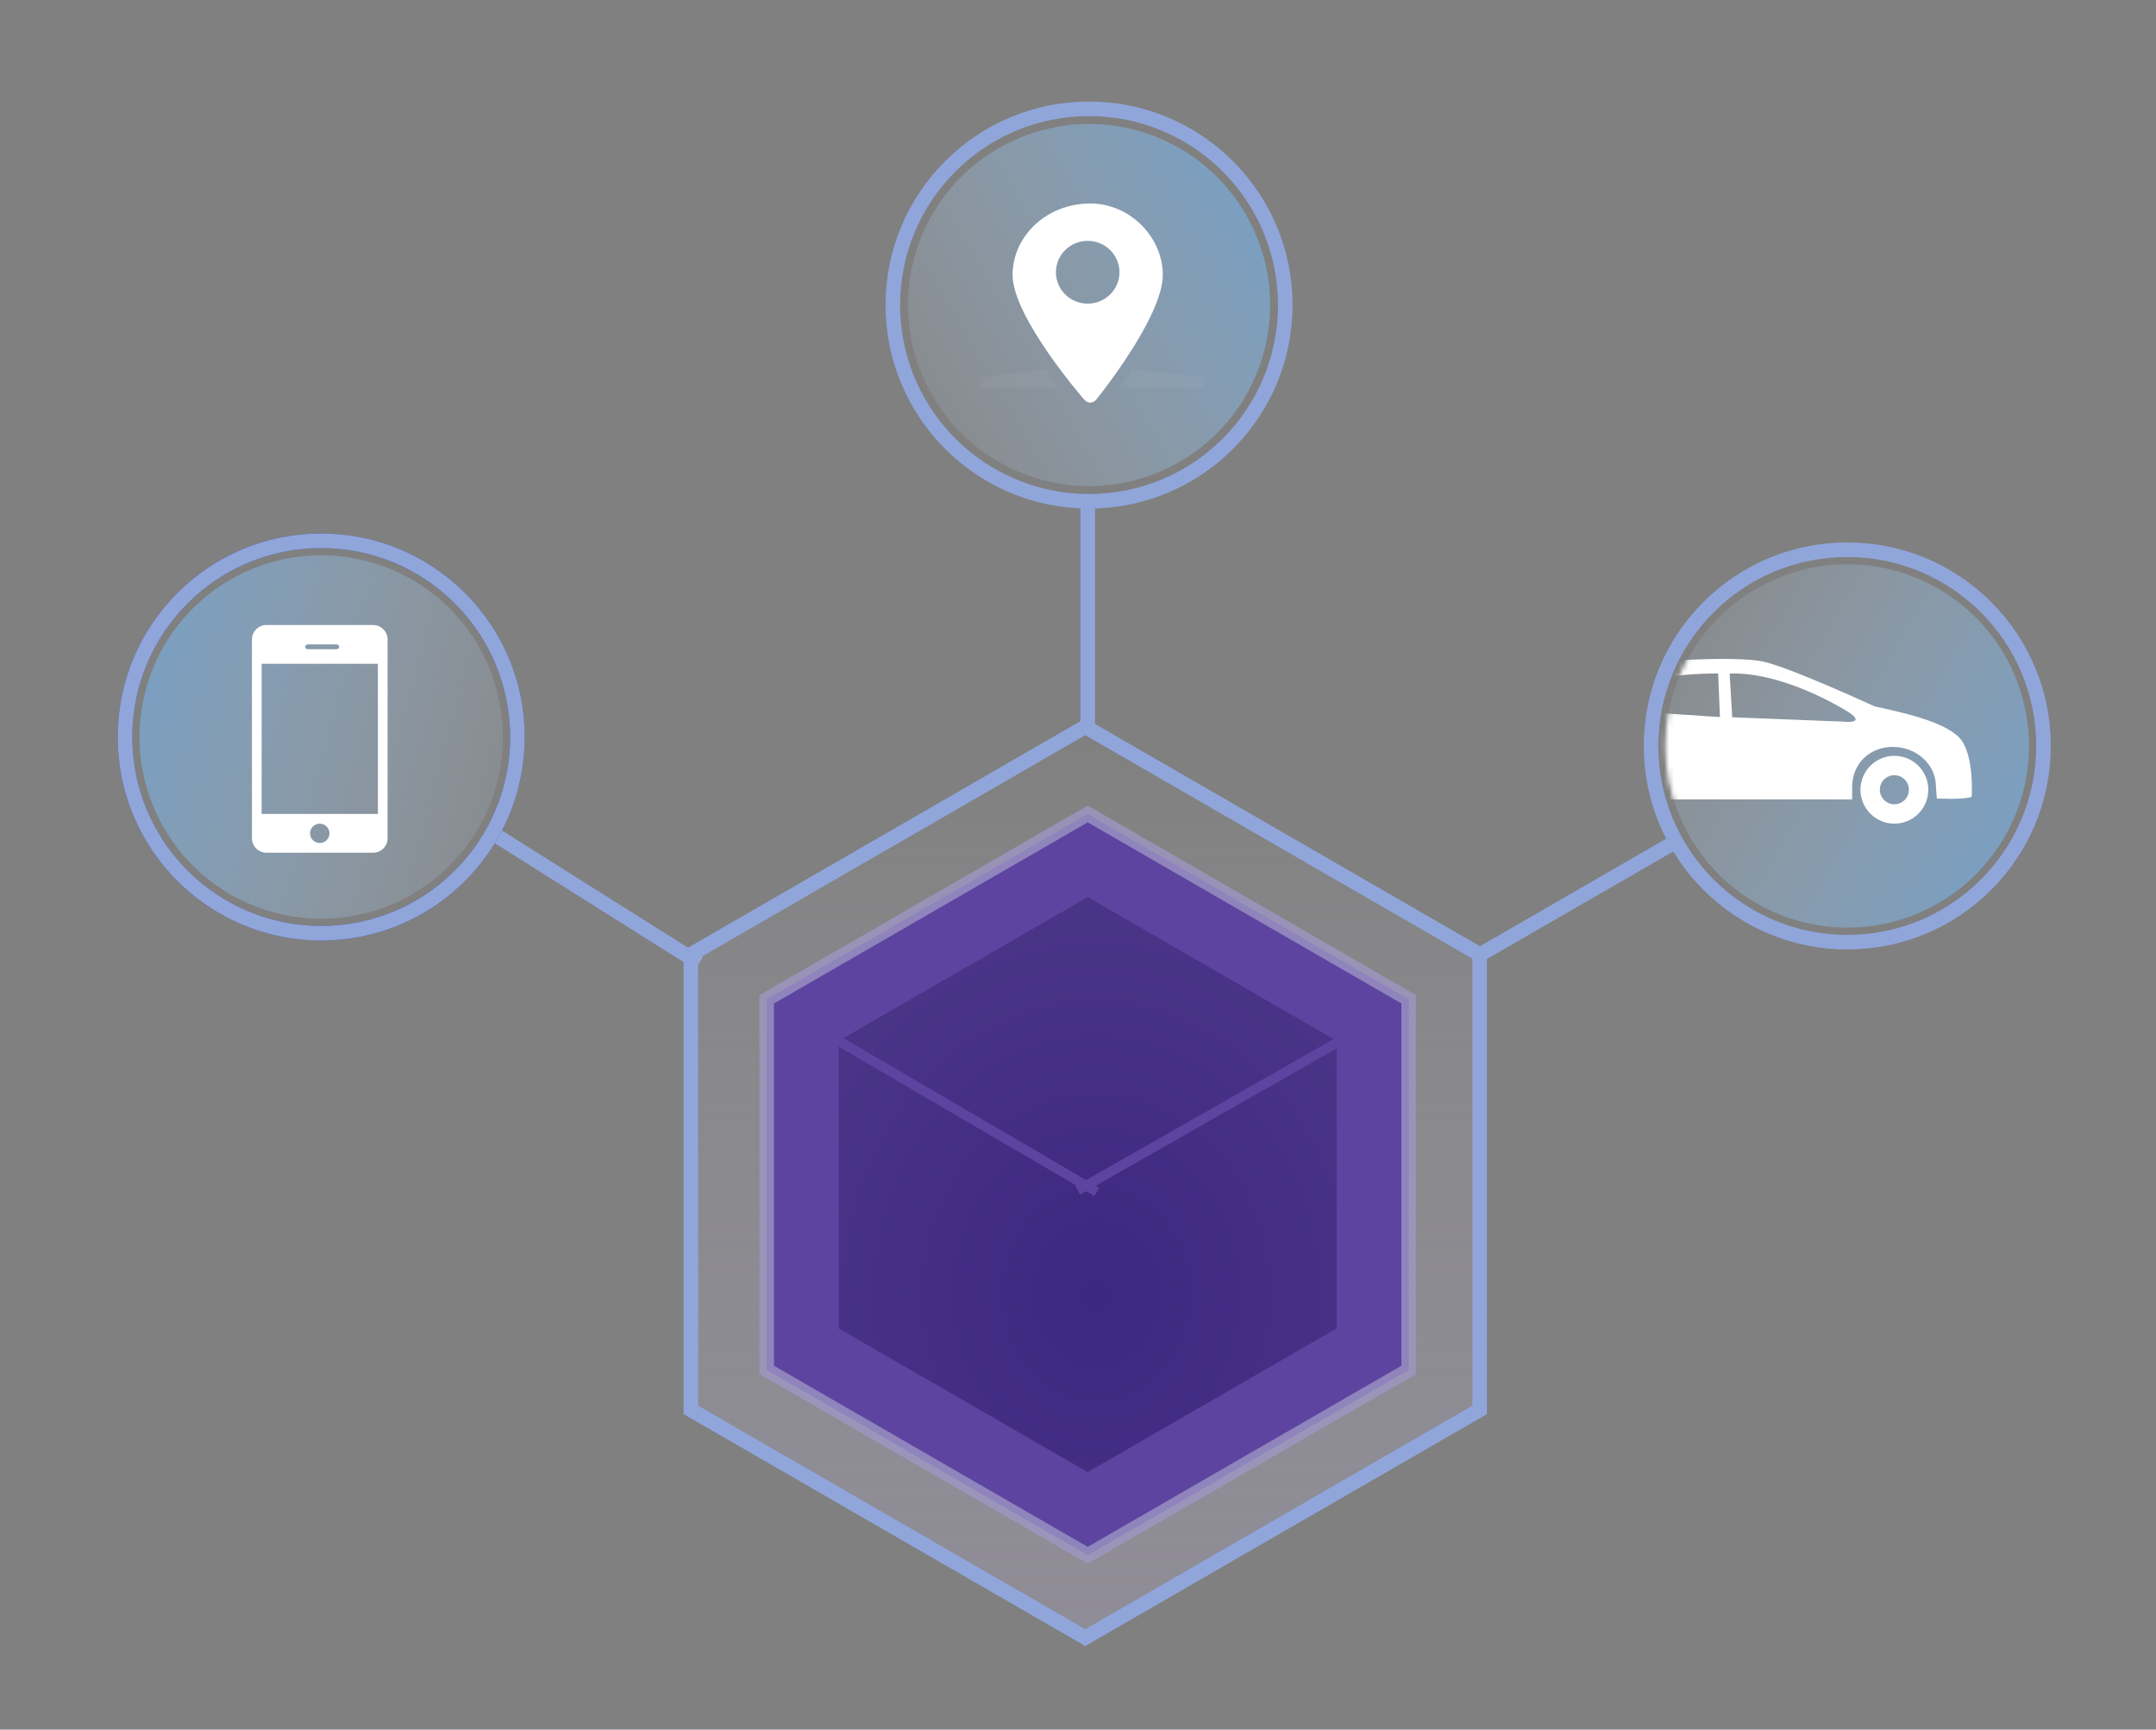 <?xml version="1.0" encoding="UTF-8" standalone="no"?>
<svg width="445px" height="357px" viewBox="0 0 445 357" version="1.1" xmlns="http://www.w3.org/2000/svg" xmlns:xlink="http://www.w3.org/1999/xlink" xmlns:sketch="http://www.bohemiancoding.com/sketch/ns">
    <rect x="0" y="0" width="445" height="357" fill="#808080" stroke="none"/>
    <!-- Generator: Sketch 3.0.4 (8053) - http://www.bohemiancoding.com/sketch -->
    <title>hero-illo</title>
    <desc>Created with Sketch.</desc>
    <defs>
        <circle id="path-1" cx="55.781" cy="54.961" r="40.5"></circle>
        <linearGradient x1="50%" y1="0%" x2="50%" y2="100%" id="linearGradient-2">
            <stop stop-color="#76BDFF" stop-opacity="0.507" offset="0%"></stop>
            <stop stop-color="#BFE1FF" stop-opacity="0.131" offset="100%"></stop>
        </linearGradient>
        <circle id="path-3" cx="55.603" cy="55.008" r="37.37"></circle>
        <circle id="path-5" cx="76.281" cy="54.961" r="40.5"></circle>
        <circle id="path-6" cx="76.281" cy="54.961" r="37.5"></circle>
        <circle id="path-8" cx="46.299" cy="46.116" r="40.5"></circle>
        <circle id="path-9" cx="46.299" cy="46.116" r="37.5"></circle>
        <linearGradient x1="50%" y1="-2.48949813e-15%" x2="50%" y2="100%" id="linearGradient-11">
            <stop stop-color="#E8E0FF" stop-opacity="0" offset="0%"></stop>
            <stop stop-color="#B5ACD1" stop-opacity="0.282" offset="100%"></stop>
        </linearGradient>
        <polygon id="path-12" points="204.5 160 270.751 198.25 270.751 274.75 204.5 313 138.249 274.75 138.249 198.25 "></polygon>
        <radialGradient cx="51.7%" cy="68.55%" fx="51.7%" fy="68.55%" r="62.552%" id="radialGradient-13">
            <stop stop-color="#3E277F" offset="0%"></stop>
            <stop stop-color="#4A3488" offset="100%"></stop>
        </radialGradient>
        <polygon id="path-14" points="52.5 0 104.895 30.25 104.895 90.75 52.5 121 0.105 90.75 0.105 30.25 "></polygon>
    </defs>
    <g id="Page-1" stroke="none" stroke-width="1" fill="none" fill-rule="evenodd" sketch:type="MSPage">
        <g id="landingpage" sketch:type="MSArtboardGroup" transform="translate(-768, -91)">
            <g id="hero-illo" sketch:type="MSLayerGroup" transform="translate(788, 99)">
                <g id="Line-+-Oval-3" transform="translate(149, 0)">
                    <g id="Oval-3">
                        <use stroke="none" sketch:type="MSShapeGroup" transform="translate(55.781, 54.961) rotate(-300) translate(-55.781, -54.961) " xlink:href="#path-1"></use>
                        <use stroke="#90A6DB" stroke-width="3" xlink:href="#path-1"></use>
                    </g>
                    <mask id="mask-4" sketch:name="Oval 4" fill="white">
                        <use xlink:href="#path-3"></use>
                    </mask>
                    <g id="Oval-4">
                        <use fill="url(#linearGradient-2)" fill-rule="evenodd" sketch:type="MSShapeGroup" transform="translate(55.733, 55.139) rotate(-300) translate(-55.733, -55.139) " xlink:href="#path-3"></use>
                        <use fill="none" xlink:href="#path-3"></use>
                    </g>
                    <path d="M54.786,74.475 C55.497,75.317 56.632,75.296 57.308,74.425 C57.308,74.425 71,57.543 71,48.757 C71,40.79 64.06,34 56.074,34 C46.94,34 40,40.79 40,48.757 C40,57.543 54.786,74.475 54.786,74.475 Z M55.5,54.67 C59.121,54.67 62.056,51.769 62.056,48.189 C62.056,44.61 59.121,41.708 55.5,41.708 C51.879,41.708 48.944,44.61 48.944,48.189 C48.944,51.769 51.879,54.67 55.5,54.67 Z" id="Oval-10" fill="#FFFFFF" sketch:type="MSShapeGroup" mask="url(#mask-4)"></path>
                    <path d="M46.333,69.324 C39.857,69.978 33.547,70.958 33.547,70.958 L47.486,70.958 C47.105,70.426 46.72,69.881 46.333,69.324 Z M65.196,69.334 C72.292,69.988 79.506,70.958 79.506,70.958 L64.132,70.958 C64.483,70.43 64.839,69.887 65.196,69.334 Z" id="Line" stroke="#FFFFFF" stroke-width="2" stroke-linecap="round" opacity="0.201" sketch:type="MSShapeGroup" mask="url(#mask-4)"></path>
                </g>
                <g id="Group" transform="translate(285, 91)">
                    <path d="M0.63,75.109 L39.452,97.525" id="Line" stroke="#90A6DB" stroke-width="3" stroke-linecap="square" sketch:type="MSShapeGroup" transform="translate(19.952, 86.525) rotate(-240) translate(-19.952, -86.525) "></path>
                    <g id="Oval-3">
                        <use stroke="none" sketch:type="MSShapeGroup" transform="translate(76.281, 54.961) rotate(-240) translate(-76.281, -54.961) " xlink:href="#path-5"></use>
                        <use stroke="#90A6DB" stroke-width="3" xlink:href="#path-5"></use>
                    </g>
                    <mask id="mask-7" sketch:name="Oval 4" fill="white">
                        <use xlink:href="#path-6"></use>
                    </mask>
                    <g id="Oval-4">
                        <use fill="url(#linearGradient-2)" fill-rule="evenodd" sketch:type="MSShapeGroup" transform="translate(76.281, 54.961) rotate(-240) translate(-76.281, -54.961) " xlink:href="#path-6"></use>
                        <use fill="none" xlink:href="#path-6"></use>
                    </g>
                    <g id="car" mask="url(#mask-7)" fill="#FFFFFF" sketch:type="MSShapeGroup">
                        <g transform="translate(9, 37)">
                            <path d="M14,20 C10.134,20 7,23.136 7,27 C7,30.866 10.134,34 14,34 C17.867,34 21,30.866 21,27 C21,23.136 17.866,20 14,20 L14,20 Z M14,30 C12.343,30 11,28.658 11,27 C11,25.342 12.343,24 14,24 C15.656,24 17,25.342 17,27 C16.999,28.658 15.656,30 14,30 L14,30 Z" id="Fill-1"></path>
                            <path d="M77,20 C73.134,20 70,23.135 70,26.998 C70,30.864 73.134,34 77,34 C80.865,34 84,30.864 84,26.998 C84,23.135 80.865,20 77,20 L77,20 Z M76.998,30 C75.344,30 74,28.658 74,27 C74,25.342 75.343,24 76.998,24 C78.655,24 80,25.342 80,27 C80,28.658 78.655,30 76.998,30 L76.998,30 Z" id="Fill-2"></path>
                            <path d="M72.912,9.795 C72.912,9.795 55.357,1.685 49.754,0.509 C44.152,-0.665 24.87,0.403 23.039,1.577 L12.266,6.803 L1.711,11.927 L0.002,21.797 C0.002,21.797 -0.045,27.652 0.365,29 L5.535,29 L5.602,26.915 C5.602,22.186 9.473,18.352 14.249,18.352 C19.023,18.352 22.892,22.186 22.892,26.915 L23.04,29 L68.283,29 L68.289,26.378 C68.289,21.649 71.896,18.156 76.671,18.156 C81.446,18.156 85.581,21.65 85.581,26.378 L85.758,28.803 C85.758,28.803 91.227,29.108 92.95,28.467 C92.95,28.467 93.596,19.397 90.258,16.089 C87.294,13.31 81.316,11.579 72.912,9.795 L72.912,9.795 Z M24,10.881 C24,10.881 26.26,6.239 28.727,4.467 C30.554,2.958 40.628,3 40.628,3 L41,12 L24,10.881 L24,10.881 Z M66.343,12.939 L43.533,12.042 L43,3.016 C51.454,2.7 61.079,7.186 66.608,10.406 C72.141,13.625 66.343,12.939 66.343,12.939 L66.343,12.939 Z" id="Fill-3"></path>
                        </g>
                    </g>
                </g>
                <g id="Line-+-Oval-3-+-Oval-4" transform="translate(0, 98)">
                    <path d="M82.5,66.5 L123,92" id="Line" stroke="#90A6DB" stroke-width="3" stroke-linecap="square" sketch:type="MSShapeGroup"></path>
                    <g id="Oval-3" stroke-width="3">
                        <use stroke="#4750A8" sketch:type="MSShapeGroup" xlink:href="#path-8"></use>
                        <use stroke="#90A6DB" xlink:href="#path-8"></use>
                    </g>
                    <mask id="mask-10" sketch:name="Oval 4" fill="white">
                        <use xlink:href="#path-9"></use>
                    </mask>
                    <g id="Oval-4">
                        <use fill="url(#linearGradient-2)" fill-rule="evenodd" sketch:type="MSShapeGroup" transform="translate(46.299, 46.116) rotate(-75) translate(-46.299, -46.116) " xlink:href="#path-9"></use>
                        <use fill="none" xlink:href="#path-9"></use>
                    </g>
                    <path d="M34.996,23 C33.342,23 32,24.343 32,25.994 L32,67.006 C32,68.66 33.35,70 34.996,70 L57.004,70 C58.658,70 60,68.657 60,67.006 L60,25.994 C60,24.34 58.65,23 57.004,23 L34.996,23 Z M34,31 L34,62 L58,62 L58,31 L34,31 Z M46,68 C47.105,68 48,67.105 48,66 C48,64.895 47.105,64 46,64 C44.895,64 44,64.895 44,66 C44,67.105 44.895,68 46,68 Z M43.503,27 C43.225,27 43,27.232 43,27.5 C43,27.776 43.233,28 43.503,28 L49.497,28 C49.775,28 50,27.768 50,27.5 C50,27.224 49.767,27 49.497,27 L43.503,27 Z" id="Rectangle-14" fill="#FFFFFF" sketch:type="MSShapeGroup" mask="url(#mask-10)"></path>
                </g>
                <polygon id="Polygon-1" stroke="#90A6DB" stroke-width="3" fill="url(#linearGradient-11)" sketch:type="MSShapeGroup" points="204 142 285.406 189 285.406 283 204 330 122.594 283 122.594 189 "></polygon>
                <g id="Polygon-2">
                    <use stroke-opacity="0.773" stroke="#9E98C5" stroke-width="3" fill="#5C44A0" fill-rule="evenodd" sketch:type="MSShapeGroup" xlink:href="#path-12"></use>
                    <use stroke="none" fill="none" xlink:href="#path-12"></use>
                    <use stroke="none" fill="none" xlink:href="#path-12"></use>
                </g>
                <g id="inner" transform="translate(152, 176)">
                    <g id="Polygon-3">
                        <use stroke="#5C44A0" stroke-width="2" fill="url(#radialGradient-13)" fill-rule="evenodd" sketch:type="MSShapeGroup" xlink:href="#path-14"></use>
                        <use stroke="none" fill="none" xlink:href="#path-14"></use>
                        <use stroke="none" fill="none" xlink:href="#path-14"></use>
                    </g>
                    <path d="M0.5,30.5 L53.5,61.5" id="Line" stroke="#5C44A0" stroke-width="2" stroke-linecap="square" sketch:type="MSShapeGroup"></path>
                    <path d="M104.673,30.8 L51.327,61.2" id="Line-2" stroke="#5C44A0" stroke-width="2" stroke-linecap="square" sketch:type="MSShapeGroup"></path>
                </g>
                <path d="M204.5,97.5 L204.5,141.5" id="Line" stroke="#90A6DB" stroke-width="3" stroke-linecap="square" sketch:type="MSShapeGroup"></path>
            </g>
        </g>
    </g>
</svg>